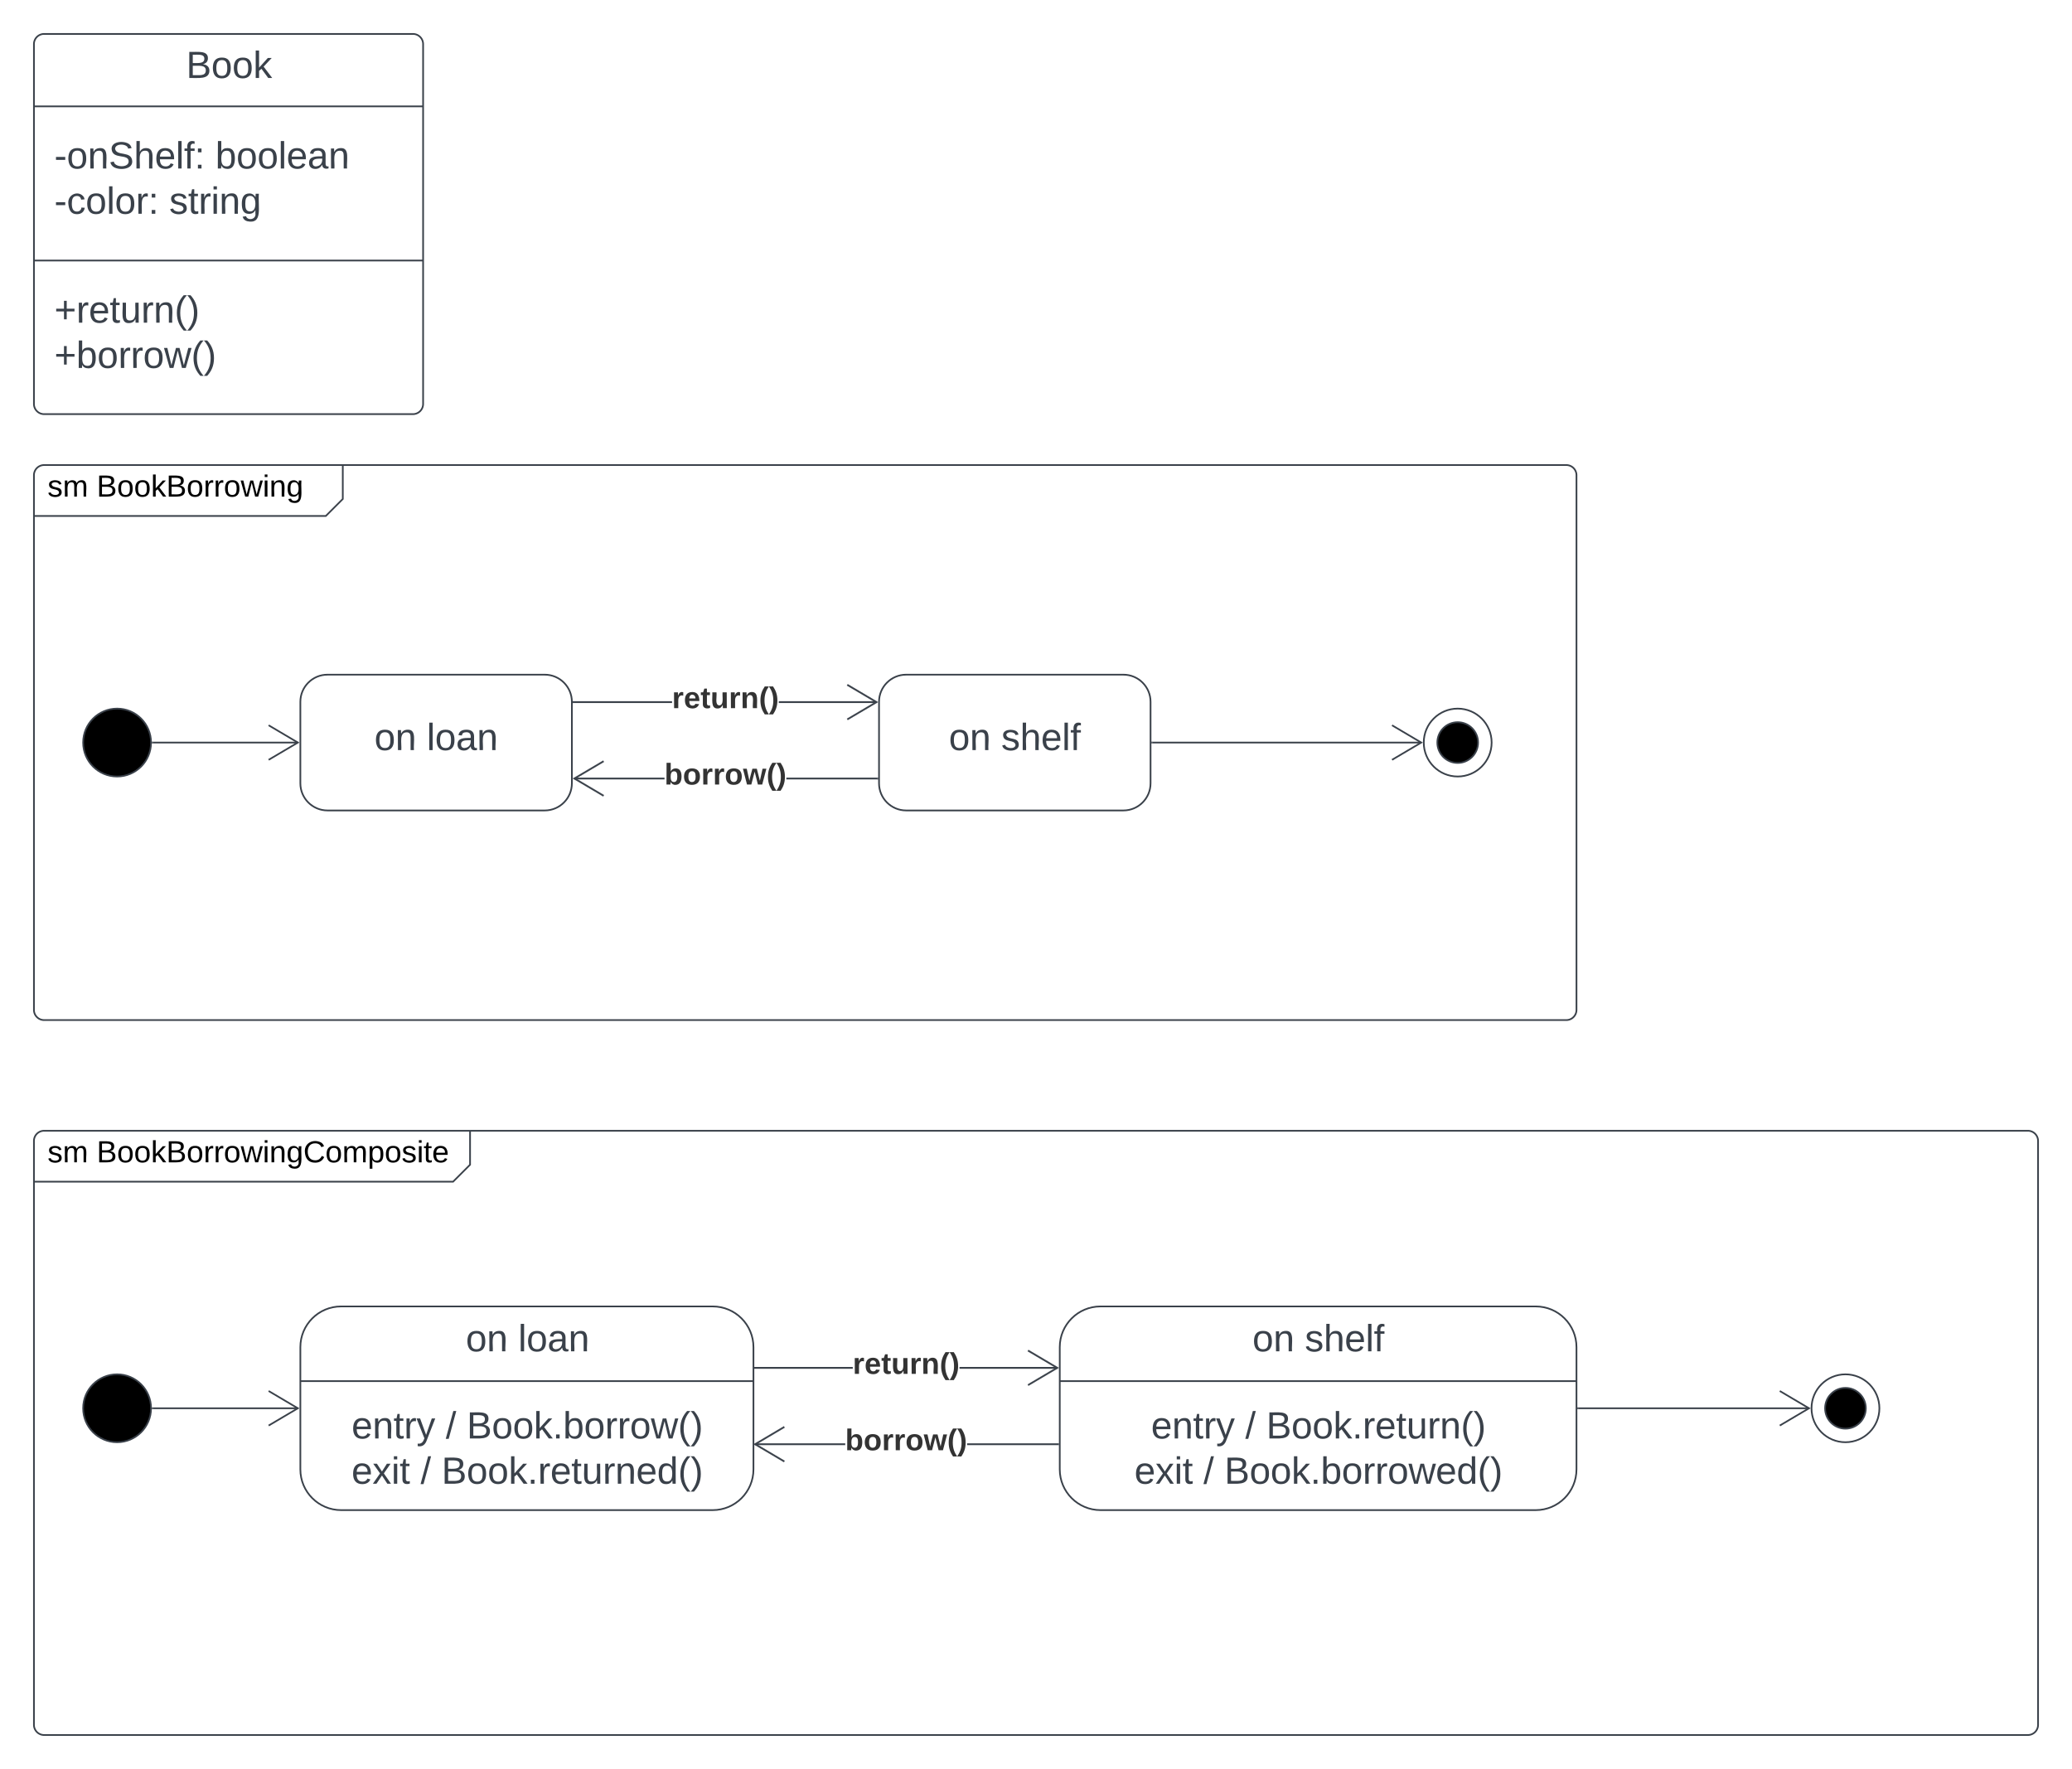 <svg xmlns="http://www.w3.org/2000/svg" xmlns:xlink="http://www.w3.org/1999/xlink" xmlns:lucid="lucid" width="1221" height="1042.22"><g transform="translate(-68 -37.333)" lucid:page-tab-id="lUGt0DHRq_Zl"><path d="M0 0h1870.87v1322.83H0z" fill="#fff"/><path d="M88 317.33a6 6 0 0 1 6-6h170a6 6 0 0 1 6 6v8a14.5 14.5 0 0 1-4.24 10.25l-1.52 1.5a14.5 14.5 0 0 1-10.24 4.25H94a6 6 0 0 1-6-6z" fill="#fff"/><path d="M270 311.33v20l-10 10H88" stroke="#3a414a" fill="none"/><path d="M88 317.33a6 6 0 0 1 6-6h897a6 6 0 0 1 6 6v315a6 6 0 0 1-6 6H94a6 6 0 0 1-6-6z" stroke="#3a414a" fill="none"/><use xlink:href="#a" transform="matrix(1,0,0,1,96,311.333) translate(0 18.6)"/><use xlink:href="#b" transform="matrix(1,0,0,1,96,311.333) translate(28.95 18.6)"/><path d="M88 709.55a6 6 0 0 1 6-6h245a6 6 0 0 1 6 6v8a14.5 14.5 0 0 1-4.24 10.24l-1.52 1.5a14.5 14.5 0 0 1-10.24 4.25H94a6 6 0 0 1-6-6z" fill="#fff"/><path d="M345 703.55v20l-10 10H88" stroke="#3a414a" fill="none"/><path d="M88 709.55a6 6 0 0 1 6-6h1169a6 6 0 0 1 6 6v344a6 6 0 0 1-6 6H94a6 6 0 0 1-6-6z" stroke="#3a414a" fill="none"/><use xlink:href="#a" transform="matrix(1,0,0,1,96,703.55) translate(0 18.6)"/><use xlink:href="#c" transform="matrix(1,0,0,1,96,703.55) translate(28.95 18.6)"/><path d="M88 63.33a6 6 0 0 1 6-6h217.33a6 6 0 0 1 6 6v212a6 6 0 0 1-6 6H94a6 6 0 0 1-6-6z" stroke="#3a414a" fill="#fff"/><path d="M88 100h229.33M88 190.83h229.33" stroke="#3a414a" fill="none"/><use xlink:href="#d" transform="matrix(1,0,0,1,96,65.333) translate(81.691 17.944)"/><use xlink:href="#e" transform="matrix(1,0,0,1,100,108) translate(0 28.611)"/><use xlink:href="#f" transform="matrix(1,0,0,1,100,108) translate(94.938 28.611)"/><use xlink:href="#g" transform="matrix(1,0,0,1,100,108) translate(0 55.278)"/><use xlink:href="#h" transform="matrix(1,0,0,1,100,108) translate(67.716 55.278)"/><use xlink:href="#i" transform="matrix(1,0,0,1,100,198.833) translate(0 28.611)"/><use xlink:href="#j" transform="matrix(1,0,0,1,100,198.833) translate(0 55.278)"/><path d="M157 474.83c0 11.05-8.95 20-20 20s-20-8.95-20-20c0-11.04 8.95-20 20-20s20 8.96 20 20z" stroke="#3a414a"/><path d="M158 474.83h85.6" stroke="#3a414a" fill="none"/><path d="M158 475.33h-.56l.06-.47-.02-.53h.53z" stroke="#3a414a" stroke-width=".05" fill="#3a414a"/><path d="M226.3 485l17.22-10.17-17.22-10.18" stroke="#3a414a" fill="none"/><path d="M261 434.83c-8.84 0-16 7.17-16 16v48c0 8.84 7.16 16 16 16h128c8.84 0 16-7.16 16-16v-48c0-8.83-7.16-16-16-16z" stroke="#3a414a" fill="#fff"/><use xlink:href="#k" transform="matrix(1,0,0,1,253,442.833) translate(35.611 36.444)"/><use xlink:href="#l" transform="matrix(1,0,0,1,253,442.833) translate(66.475 36.444)"/><path d="M464.02 451.5H406v-1h58.02zm120.57 0h-57.62v-1h57.6z" stroke="#3a414a" stroke-width=".05" fill="#3a414a"/><path d="M406 451.5h-.5v-.7l-.04-.3h.55z" fill="#3a414a"/><path d="M406.04 451.52h-.56v-.72l-.05-.32h.6zm-.55-1l.02.28v.68h.47v-.96zM585.5 451l-17.94 10.6-.5-.85 16.48-9.75-16.5-9.75.52-.86z" stroke="#3a414a" stroke-width=".05" fill="#3a414a"/><use xlink:href="#m" transform="matrix(1,0,0,1,464.019,440.333) translate(0 14.222)"/><path d="M602 434.83c-8.84 0-16 7.17-16 16v48c0 8.84 7.16 16 16 16h128c8.84 0 16-7.16 16-16v-48c0-8.83-7.16-16-16-16z" stroke="#3a414a" fill="#fff"/><use xlink:href="#k" transform="matrix(1,0,0,1,594,442.833) translate(33.142 36.444)"/><use xlink:href="#n" transform="matrix(1,0,0,1,594,442.833) translate(64.006 36.444)"/><path d="M459.57 496.5H406.4v-1h53.17zm125.43 0h-53.57v-1H585z" stroke="#3a414a" stroke-width=".05" fill="#3a414a"/><path d="M585.5 496.5h-.5v-1h.5z" fill="#3a414a"/><path d="M585.52 496.52h-.56v-1.04h.56zm-.5-1v.96h.46v-.96zM423.95 486.25L407.47 496l16.48 9.75-.5.86L405.5 496l17.94-10.6z" stroke="#3a414a" stroke-width=".05" fill="#3a414a"/><use xlink:href="#o" transform="matrix(1,0,0,1,459.574,485.333) translate(0 14.222)"/><path d="M947 474.83c0 11.05-8.95 20-20 20s-20-8.95-20-20c0-11.04 8.95-20 20-20s20 8.96 20 20z" stroke="#3a414a" fill="#fff"/><path d="M939 474.83c0 6.63-5.37 12-12 12s-12-5.37-12-12c0-6.62 5.37-12 12-12s12 5.38 12 12z" stroke="#3a414a"/><path d="M747 474.83h158.6" stroke="#3a414a" fill="none"/><path d="M747 475.33h-.5v-1h.5z" stroke="#3a414a" stroke-width=".05" fill="#3a414a"/><path d="M888.3 485l17.22-10.17-17.22-10.18" stroke="#3a414a" fill="none"/><path d="M157 867.05c0 11.05-8.95 20-20 20s-20-8.95-20-20 8.95-20 20-20 20 8.95 20 20z" stroke="#3a414a"/><path d="M158 867.05h85.6" stroke="#3a414a" fill="none"/><path d="M158 867.55h-.56l.06-.48-.02-.52h.53z" stroke="#3a414a" stroke-width=".05" fill="#3a414a"/><path d="M226.3 877.23l17.22-10.18-17.22-10.18" stroke="#3a414a" fill="none"/><path d="M570.52 843.72H512.5v-1h58.02zm120.57 0h-57.62v-1h57.6zM512.5 843.72h-.5v-1h.5z" stroke="#3a414a" stroke-width=".05" fill="#3a414a"/><path d="M692 843.22l-17.94 10.6-.5-.85 16.48-9.75-16.5-9.75.52-.86z" stroke="#3a414a" stroke-width=".05" fill="#3a414a"/><use xlink:href="#m" transform="matrix(1,0,0,1,570.519,832.55) translate(0 14.222)"/><path d="M566.07 888.72H512.9v-1h53.17zm125.43 0h-53.57v-1h53.57zM692 888.72h-.5v-1h.5z" stroke="#3a414a" stroke-width=".05" fill="#3a414a"/><path d="M530.45 878.47l-16.48 9.75 16.48 9.75-.5.86-17.95-10.6 17.94-10.62z" stroke="#3a414a" stroke-width=".05" fill="#3a414a"/><use xlink:href="#o" transform="matrix(1,0,0,1,566.074,877.55) translate(0 14.222)"/><path d="M1175.5 867.05c0 11.05-8.95 20-20 20s-20-8.95-20-20 8.95-20 20-20 20 8.95 20 20z" stroke="#3a414a" fill="#fff"/><path d="M1167.5 867.05c0 6.63-5.37 12-12 12s-12-5.37-12-12 5.37-12 12-12 12 5.37 12 12z" stroke="#3a414a"/><path d="M998 867.05h136.1" stroke="#3a414a" fill="none"/><path d="M998 867.55h-.5v-1h.5z" stroke="#3a414a" stroke-width=".05" fill="#3a414a"/><path d="M1116.8 877.23l17.22-10.18-17.22-10.18" stroke="#3a414a" fill="none"/><path d="M269 807.05c-13.25 0-24 10.75-24 24v72c0 13.25 10.75 24 24 24h219c13.25 0 24-10.75 24-24v-72c0-13.25-10.75-24-24-24z" stroke="#3a414a" fill="#fff"/><path d="M245 851.05h267" stroke="#3a414a" fill="none"/><g><use xlink:href="#k" transform="matrix(1,0,0,1,298.4,807.05) translate(44.111 26.444)"/><use xlink:href="#l" transform="matrix(1,0,0,1,298.4,807.05) translate(74.975 26.444)"/></g><g><use xlink:href="#p" transform="matrix(1,0,0,1,271.7,867.05) translate(3.481 17.778)"/><use xlink:href="#q" transform="matrix(1,0,0,1,271.7,867.05) translate(58.975 17.778)"/><use xlink:href="#r" transform="matrix(1,0,0,1,271.7,867.05) translate(71.321 17.778)"/><use xlink:href="#s" transform="matrix(1,0,0,1,271.7,867.05) translate(3.451 44.444)"/><use xlink:href="#q" transform="matrix(1,0,0,1,271.7,867.05) translate(44.13 44.444)"/><use xlink:href="#t" transform="matrix(1,0,0,1,271.7,867.05) translate(56.475 44.444)"/></g><path d="M716.5 807.05c-13.25 0-24 10.75-24 24v72c0 13.25 10.75 24 24 24H973c13.25 0 24-10.75 24-24v-72c0-13.25-10.75-24-24-24z" stroke="#3a414a" fill="#fff"/><path d="M692.5 851.05H997" stroke="#3a414a" fill="none"/><g><use xlink:href="#k" transform="matrix(1,0,0,1,753.4,807.05) translate(52.642 26.444)"/><use xlink:href="#n" transform="matrix(1,0,0,1,753.4,807.05) translate(83.506 26.444)"/></g><g><use xlink:href="#p" transform="matrix(1,0,0,1,722.95,867.05) translate(23.389 17.778)"/><use xlink:href="#q" transform="matrix(1,0,0,1,722.95,867.05) translate(78.883 17.778)"/><use xlink:href="#u" transform="matrix(1,0,0,1,722.95,867.05) translate(91.228 17.778)"/><use xlink:href="#s" transform="matrix(1,0,0,1,722.95,867.05) translate(13.543 44.444)"/><use xlink:href="#q" transform="matrix(1,0,0,1,722.95,867.05) translate(54.222 44.444)"/><use xlink:href="#v" transform="matrix(1,0,0,1,722.95,867.05) translate(66.568 44.444)"/></g><defs><path d="M135-143c-3-34-86-38-87 0 15 53 115 12 119 90S17 21 10-45l28-5c4 36 97 45 98 0-10-56-113-15-118-90-4-57 82-63 122-42 12 7 21 19 24 35" id="w"/><path d="M210-169c-67 3-38 105-44 169h-31v-121c0-29-5-50-35-48C34-165 62-65 56 0H25l-1-190h30c1 10-1 24 2 32 10-44 99-50 107 0 11-21 27-35 58-36 85-2 47 119 55 194h-31v-121c0-29-5-49-35-48" id="x"/><g id="a"><use transform="matrix(0.05,0,0,0.05,0,0)" xlink:href="#w"/><use transform="matrix(0.05,0,0,0.05,9,0)" xlink:href="#x"/></g><path d="M160-131c35 5 61 23 61 61C221 17 115-2 30 0v-248c76 3 177-17 177 60 0 33-19 50-47 57zm-97-11c50-1 110 9 110-42 0-47-63-36-110-37v79zm0 115c55-2 124 14 124-45 0-56-70-42-124-44v89" id="y"/><path d="M100-194c62-1 85 37 85 99 1 63-27 99-86 99S16-35 15-95c0-66 28-99 85-99zM99-20c44 1 53-31 53-75 0-43-8-75-51-75s-53 32-53 75 10 74 51 75" id="z"/><path d="M143 0L79-87 56-68V0H24v-261h32v163l83-92h37l-77 82L181 0h-38" id="A"/><path d="M114-163C36-179 61-72 57 0H25l-1-190h30c1 12-1 29 2 39 6-27 23-49 58-41v29" id="B"/><path d="M206 0h-36l-40-164L89 0H53L-1-190h32L70-26l43-164h34l41 164 42-164h31" id="C"/><path d="M24-231v-30h32v30H24zM24 0v-190h32V0H24" id="D"/><path d="M117-194c89-4 53 116 60 194h-32v-121c0-31-8-49-39-48C34-167 62-67 57 0H25l-1-190h30c1 10-1 24 2 32 11-22 29-35 61-36" id="E"/><path d="M177-190C167-65 218 103 67 71c-23-6-38-20-44-43l32-5c15 47 100 32 89-28v-30C133-14 115 1 83 1 29 1 15-40 15-95c0-56 16-97 71-98 29-1 48 16 59 35 1-10 0-23 2-32h30zM94-22c36 0 50-32 50-73 0-42-14-75-50-75-39 0-46 34-46 75s6 73 46 73" id="F"/><g id="b"><use transform="matrix(0.05,0,0,0.05,0,0)" xlink:href="#y"/><use transform="matrix(0.05,0,0,0.05,12,0)" xlink:href="#z"/><use transform="matrix(0.05,0,0,0.05,22,0)" xlink:href="#z"/><use transform="matrix(0.05,0,0,0.05,32,0)" xlink:href="#A"/><use transform="matrix(0.05,0,0,0.05,41,0)" xlink:href="#y"/><use transform="matrix(0.05,0,0,0.05,53,0)" xlink:href="#z"/><use transform="matrix(0.05,0,0,0.05,63,0)" xlink:href="#B"/><use transform="matrix(0.05,0,0,0.05,68.95,0)" xlink:href="#B"/><use transform="matrix(0.05,0,0,0.05,74.9,0)" xlink:href="#z"/><use transform="matrix(0.05,0,0,0.05,84.9,0)" xlink:href="#C"/><use transform="matrix(0.05,0,0,0.05,97.85,0)" xlink:href="#D"/><use transform="matrix(0.05,0,0,0.05,101.8,0)" xlink:href="#E"/><use transform="matrix(0.05,0,0,0.05,111.8,0)" xlink:href="#F"/></g><path d="M212-179c-10-28-35-45-73-45-59 0-87 40-87 99 0 60 29 101 89 101 43 0 62-24 78-52l27 14C228-24 195 4 139 4 59 4 22-46 18-125c-6-104 99-153 187-111 19 9 31 26 39 46" id="G"/><path d="M115-194c55 1 70 41 70 98S169 2 115 4C84 4 66-9 55-30l1 105H24l-1-265h31l2 30c10-21 28-34 59-34zm-8 174c40 0 45-34 45-75s-6-73-45-74c-42 0-51 32-51 76 0 43 10 73 51 73" id="H"/><path d="M59-47c-2 24 18 29 38 22v24C64 9 27 4 27-40v-127H5v-23h24l9-43h21v43h35v23H59v120" id="I"/><path d="M100-194c63 0 86 42 84 106H49c0 40 14 67 53 68 26 1 43-12 49-29l28 8c-11 28-37 45-77 45C44 4 14-33 15-96c1-61 26-98 85-98zm52 81c6-60-76-77-97-28-3 7-6 17-6 28h103" id="J"/><g id="c"><use transform="matrix(0.05,0,0,0.05,0,0)" xlink:href="#y"/><use transform="matrix(0.05,0,0,0.05,12,0)" xlink:href="#z"/><use transform="matrix(0.05,0,0,0.05,22,0)" xlink:href="#z"/><use transform="matrix(0.05,0,0,0.05,32,0)" xlink:href="#A"/><use transform="matrix(0.05,0,0,0.05,41,0)" xlink:href="#y"/><use transform="matrix(0.05,0,0,0.05,53,0)" xlink:href="#z"/><use transform="matrix(0.05,0,0,0.05,63,0)" xlink:href="#B"/><use transform="matrix(0.05,0,0,0.05,68.95,0)" xlink:href="#B"/><use transform="matrix(0.05,0,0,0.05,74.9,0)" xlink:href="#z"/><use transform="matrix(0.05,0,0,0.05,84.9,0)" xlink:href="#C"/><use transform="matrix(0.05,0,0,0.05,97.85,0)" xlink:href="#D"/><use transform="matrix(0.05,0,0,0.05,101.8,0)" xlink:href="#E"/><use transform="matrix(0.05,0,0,0.05,111.8,0)" xlink:href="#F"/><use transform="matrix(0.05,0,0,0.05,121.8,0)" xlink:href="#G"/><use transform="matrix(0.05,0,0,0.05,134.75,0)" xlink:href="#z"/><use transform="matrix(0.05,0,0,0.05,144.75,0)" xlink:href="#x"/><use transform="matrix(0.05,0,0,0.05,159.7,0)" xlink:href="#H"/><use transform="matrix(0.05,0,0,0.05,169.7,0)" xlink:href="#z"/><use transform="matrix(0.05,0,0,0.05,179.7,0)" xlink:href="#w"/><use transform="matrix(0.05,0,0,0.05,188.7,0)" xlink:href="#D"/><use transform="matrix(0.05,0,0,0.05,192.65,0)" xlink:href="#I"/><use transform="matrix(0.05,0,0,0.05,197.65,0)" xlink:href="#J"/></g><path fill="#3a414a" d="M160-131c35 5 61 23 61 61C221 17 115-2 30 0v-248c76 3 177-17 177 60 0 33-19 50-47 57zm-97-11c50-1 110 9 110-42 0-47-63-36-110-37v79zm0 115c55-2 124 14 124-45 0-56-70-42-124-44v89" id="K"/><path fill="#3a414a" d="M100-194c62-1 85 37 85 99 1 63-27 99-86 99S16-35 15-95c0-66 28-99 85-99zM99-20c44 1 53-31 53-75 0-43-8-75-51-75s-53 32-53 75 10 74 51 75" id="L"/><path fill="#3a414a" d="M143 0L79-87 56-68V0H24v-261h32v163l83-92h37l-77 82L181 0h-38" id="M"/><g id="d"><use transform="matrix(0.062,0,0,0.062,0,0)" xlink:href="#K"/><use transform="matrix(0.062,0,0,0.062,14.815,0)" xlink:href="#L"/><use transform="matrix(0.062,0,0,0.062,27.16,0)" xlink:href="#L"/><use transform="matrix(0.062,0,0,0.062,39.506,0)" xlink:href="#M"/></g><path fill="#3a414a" d="M16-82v-28h88v28H16" id="N"/><path fill="#3a414a" d="M117-194c89-4 53 116 60 194h-32v-121c0-31-8-49-39-48C34-167 62-67 57 0H25l-1-190h30c1 10-1 24 2 32 11-22 29-35 61-36" id="O"/><path fill="#3a414a" d="M185-189c-5-48-123-54-124 2 14 75 158 14 163 119 3 78-121 87-175 55-17-10-28-26-33-46l33-7c5 56 141 63 141-1 0-78-155-14-162-118-5-82 145-84 179-34 5 7 8 16 11 25" id="P"/><path fill="#3a414a" d="M106-169C34-169 62-67 57 0H25v-261h32l-1 103c12-21 28-36 61-36 89 0 53 116 60 194h-32v-121c2-32-8-49-39-48" id="Q"/><path fill="#3a414a" d="M100-194c63 0 86 42 84 106H49c0 40 14 67 53 68 26 1 43-12 49-29l28 8c-11 28-37 45-77 45C44 4 14-33 15-96c1-61 26-98 85-98zm52 81c6-60-76-77-97-28-3 7-6 17-6 28h103" id="R"/><path fill="#3a414a" d="M24 0v-261h32V0H24" id="S"/><path fill="#3a414a" d="M101-234c-31-9-42 10-38 44h38v23H63V0H32v-167H5v-23h27c-7-52 17-82 69-68v24" id="T"/><path fill="#3a414a" d="M33-154v-36h34v36H33zM33 0v-36h34V0H33" id="U"/><g id="e"><use transform="matrix(0.062,0,0,0.062,0,0)" xlink:href="#N"/><use transform="matrix(0.062,0,0,0.062,7.346,0)" xlink:href="#L"/><use transform="matrix(0.062,0,0,0.062,19.691,0)" xlink:href="#O"/><use transform="matrix(0.062,0,0,0.062,32.037,0)" xlink:href="#P"/><use transform="matrix(0.062,0,0,0.062,46.852,0)" xlink:href="#Q"/><use transform="matrix(0.062,0,0,0.062,59.198,0)" xlink:href="#R"/><use transform="matrix(0.062,0,0,0.062,71.543,0)" xlink:href="#S"/><use transform="matrix(0.062,0,0,0.062,76.42,0)" xlink:href="#T"/><use transform="matrix(0.062,0,0,0.062,82.593,0)" xlink:href="#U"/></g><path fill="#3a414a" d="M115-194c53 0 69 39 70 98 0 66-23 100-70 100C84 3 66-7 56-30L54 0H23l1-261h32v101c10-23 28-34 59-34zm-8 174c40 0 45-34 45-75 0-40-5-75-45-74-42 0-51 32-51 76 0 43 10 73 51 73" id="V"/><path fill="#3a414a" d="M141-36C126-15 110 5 73 4 37 3 15-17 15-53c-1-64 63-63 125-63 3-35-9-54-41-54-24 1-41 7-42 31l-33-3c5-37 33-52 76-52 45 0 72 20 72 64v82c-1 20 7 32 28 27v20c-31 9-61-2-59-35zM48-53c0 20 12 33 32 33 41-3 63-29 60-74-43 2-92-5-92 41" id="W"/><g id="f"><use transform="matrix(0.062,0,0,0.062,0,0)" xlink:href="#V"/><use transform="matrix(0.062,0,0,0.062,12.346,0)" xlink:href="#L"/><use transform="matrix(0.062,0,0,0.062,24.691,0)" xlink:href="#L"/><use transform="matrix(0.062,0,0,0.062,37.037,0)" xlink:href="#S"/><use transform="matrix(0.062,0,0,0.062,41.914,0)" xlink:href="#R"/><use transform="matrix(0.062,0,0,0.062,54.259,0)" xlink:href="#W"/><use transform="matrix(0.062,0,0,0.062,66.605,0)" xlink:href="#O"/></g><path fill="#3a414a" d="M96-169c-40 0-48 33-48 73s9 75 48 75c24 0 41-14 43-38l32 2c-6 37-31 61-74 61-59 0-76-41-82-99-10-93 101-131 147-64 4 7 5 14 7 22l-32 3c-4-21-16-35-41-35" id="X"/><path fill="#3a414a" d="M114-163C36-179 61-72 57 0H25l-1-190h30c1 12-1 29 2 39 6-27 23-49 58-41v29" id="Y"/><g id="g"><use transform="matrix(0.062,0,0,0.062,0,0)" xlink:href="#N"/><use transform="matrix(0.062,0,0,0.062,7.346,0)" xlink:href="#X"/><use transform="matrix(0.062,0,0,0.062,18.457,0)" xlink:href="#L"/><use transform="matrix(0.062,0,0,0.062,30.802,0)" xlink:href="#S"/><use transform="matrix(0.062,0,0,0.062,35.679,0)" xlink:href="#L"/><use transform="matrix(0.062,0,0,0.062,48.025,0)" xlink:href="#Y"/><use transform="matrix(0.062,0,0,0.062,55.37,0)" xlink:href="#U"/></g><path fill="#3a414a" d="M135-143c-3-34-86-38-87 0 15 53 115 12 119 90S17 21 10-45l28-5c4 36 97 45 98 0-10-56-113-15-118-90-4-57 82-63 122-42 12 7 21 19 24 35" id="Z"/><path fill="#3a414a" d="M59-47c-2 24 18 29 38 22v24C64 9 27 4 27-40v-127H5v-23h24l9-43h21v43h35v23H59v120" id="aa"/><path fill="#3a414a" d="M24-231v-30h32v30H24zM24 0v-190h32V0H24" id="ab"/><path fill="#3a414a" d="M177-190C167-65 218 103 67 71c-23-6-38-20-44-43l32-5c15 47 100 32 89-28v-30C133-14 115 1 83 1 29 1 15-40 15-95c0-56 16-97 71-98 29-1 48 16 59 35 1-10 0-23 2-32h30zM94-22c36 0 50-32 50-73 0-42-14-75-50-75-39 0-46 34-46 75s6 73 46 73" id="ac"/><g id="h"><use transform="matrix(0.062,0,0,0.062,0,0)" xlink:href="#Z"/><use transform="matrix(0.062,0,0,0.062,11.111,0)" xlink:href="#aa"/><use transform="matrix(0.062,0,0,0.062,17.284,0)" xlink:href="#Y"/><use transform="matrix(0.062,0,0,0.062,24.63,0)" xlink:href="#ab"/><use transform="matrix(0.062,0,0,0.062,29.506,0)" xlink:href="#O"/><use transform="matrix(0.062,0,0,0.062,41.852,0)" xlink:href="#ac"/></g><path fill="#3a414a" d="M118-107v75H92v-75H18v-26h74v-75h26v75h74v26h-74" id="ad"/><path fill="#3a414a" d="M84 4C-5 8 30-112 23-190h32v120c0 31 7 50 39 49 72-2 45-101 50-169h31l1 190h-30c-1-10 1-25-2-33-11 22-28 36-60 37" id="ae"/><path fill="#3a414a" d="M87 75C49 33 22-17 22-94c0-76 28-126 65-167h31c-38 41-64 92-64 168S80 34 118 75H87" id="af"/><path fill="#3a414a" d="M33-261c38 41 65 92 65 168S71 34 33 75H2C39 34 66-17 66-93S39-220 2-261h31" id="ag"/><g id="i"><use transform="matrix(0.062,0,0,0.062,0,0)" xlink:href="#ad"/><use transform="matrix(0.062,0,0,0.062,12.963,0)" xlink:href="#Y"/><use transform="matrix(0.062,0,0,0.062,20.309,0)" xlink:href="#R"/><use transform="matrix(0.062,0,0,0.062,32.654,0)" xlink:href="#aa"/><use transform="matrix(0.062,0,0,0.062,38.827,0)" xlink:href="#ae"/><use transform="matrix(0.062,0,0,0.062,51.173,0)" xlink:href="#Y"/><use transform="matrix(0.062,0,0,0.062,58.519,0)" xlink:href="#O"/><use transform="matrix(0.062,0,0,0.062,70.864,0)" xlink:href="#af"/><use transform="matrix(0.062,0,0,0.062,78.21,0)" xlink:href="#ag"/></g><path fill="#3a414a" d="M206 0h-36l-40-164L89 0H53L-1-190h32L70-26l43-164h34l41 164 42-164h31" id="ah"/><g id="j"><use transform="matrix(0.062,0,0,0.062,0,0)" xlink:href="#ad"/><use transform="matrix(0.062,0,0,0.062,12.963,0)" xlink:href="#V"/><use transform="matrix(0.062,0,0,0.062,25.309,0)" xlink:href="#L"/><use transform="matrix(0.062,0,0,0.062,37.654,0)" xlink:href="#Y"/><use transform="matrix(0.062,0,0,0.062,45,0)" xlink:href="#Y"/><use transform="matrix(0.062,0,0,0.062,52.346,0)" xlink:href="#L"/><use transform="matrix(0.062,0,0,0.062,64.691,0)" xlink:href="#ah"/><use transform="matrix(0.062,0,0,0.062,80.679,0)" xlink:href="#af"/><use transform="matrix(0.062,0,0,0.062,88.025,0)" xlink:href="#ag"/></g><g id="k"><use transform="matrix(0.062,0,0,0.062,0,0)" xlink:href="#L"/><use transform="matrix(0.062,0,0,0.062,12.346,0)" xlink:href="#O"/></g><g id="l"><use transform="matrix(0.062,0,0,0.062,0,0)" xlink:href="#S"/><use transform="matrix(0.062,0,0,0.062,4.877,0)" xlink:href="#L"/><use transform="matrix(0.062,0,0,0.062,17.222,0)" xlink:href="#W"/><use transform="matrix(0.062,0,0,0.062,29.568,0)" xlink:href="#O"/></g><path fill="#333" d="M135-150c-39-12-60 13-60 57V0H25l-1-190h47c2 13-1 29 3 40 6-28 27-53 61-41v41" id="ai"/><path fill="#333" d="M185-48c-13 30-37 53-82 52C43 2 14-33 14-96s30-98 90-98c62 0 83 45 84 108H66c0 31 8 55 39 56 18 0 30-7 34-22zm-45-69c5-46-57-63-70-21-2 6-4 13-4 21h74" id="aj"/><path fill="#333" d="M115-3C79 11 28 4 28-45v-112H4v-33h27l15-45h31v45h36v33H77v99c-1 23 16 31 38 25v30" id="ak"/><path fill="#333" d="M85 4C-2 5 27-109 22-190h50c7 57-23 150 33 157 60-5 35-97 40-157h50l1 190h-47c-2-12 1-28-3-38-12 25-28 42-61 42" id="al"/><path fill="#333" d="M135-194c87-1 58 113 63 194h-50c-7-57 23-157-34-157-59 0-34 97-39 157H25l-1-190h47c2 12-1 28 3 38 12-26 28-41 61-42" id="am"/><path fill="#333" d="M67-93c0 74 22 123 53 168H70C40 30 18-18 18-93s22-123 52-168h50c-32 44-53 94-53 168" id="an"/><path fill="#333" d="M102-93c0 74-22 123-52 168H0C30 29 54-18 53-93c0-74-22-123-53-168h50c30 45 52 94 52 168" id="ao"/><g id="m"><use transform="matrix(0.049,0,0,0.049,0,0)" xlink:href="#ai"/><use transform="matrix(0.049,0,0,0.049,6.914,0)" xlink:href="#aj"/><use transform="matrix(0.049,0,0,0.049,16.79,0)" xlink:href="#ak"/><use transform="matrix(0.049,0,0,0.049,22.667,0)" xlink:href="#al"/><use transform="matrix(0.049,0,0,0.049,33.481,0)" xlink:href="#ai"/><use transform="matrix(0.049,0,0,0.049,40.395,0)" xlink:href="#am"/><use transform="matrix(0.049,0,0,0.049,51.21,0)" xlink:href="#an"/><use transform="matrix(0.049,0,0,0.049,57.086,0)" xlink:href="#ao"/></g><g id="n"><use transform="matrix(0.062,0,0,0.062,0,0)" xlink:href="#Z"/><use transform="matrix(0.062,0,0,0.062,11.111,0)" xlink:href="#Q"/><use transform="matrix(0.062,0,0,0.062,23.457,0)" xlink:href="#R"/><use transform="matrix(0.062,0,0,0.062,35.802,0)" xlink:href="#S"/><use transform="matrix(0.062,0,0,0.062,40.679,0)" xlink:href="#T"/></g><path fill="#333" d="M135-194c52 0 70 43 70 98 0 56-19 99-73 100-30 1-46-15-58-35L72 0H24l1-261h50v104c11-23 29-37 60-37zM114-30c31 0 40-27 40-66 0-37-7-63-39-63s-41 28-41 65c0 36 8 64 40 64" id="ap"/><path fill="#333" d="M110-194c64 0 96 36 96 99 0 64-35 99-97 99-61 0-95-36-95-99 0-62 34-99 96-99zm-1 164c35 0 45-28 45-65 0-40-10-65-43-65-34 0-45 26-45 65 0 36 10 65 43 65" id="aq"/><path fill="#333" d="M231 0h-52l-39-155L100 0H48L-1-190h46L77-45c9-52 24-97 36-145h53l37 145 32-145h46" id="ar"/><g id="o"><use transform="matrix(0.049,0,0,0.049,0,0)" xlink:href="#ap"/><use transform="matrix(0.049,0,0,0.049,10.815,0)" xlink:href="#aq"/><use transform="matrix(0.049,0,0,0.049,21.63,0)" xlink:href="#ai"/><use transform="matrix(0.049,0,0,0.049,28.543,0)" xlink:href="#ai"/><use transform="matrix(0.049,0,0,0.049,35.457,0)" xlink:href="#aq"/><use transform="matrix(0.049,0,0,0.049,46.272,0)" xlink:href="#ar"/><use transform="matrix(0.049,0,0,0.049,60.099,0)" xlink:href="#an"/><use transform="matrix(0.049,0,0,0.049,65.975,0)" xlink:href="#ao"/></g><path fill="#3a414a" d="M179-190L93 31C79 59 56 82 12 73V49c39 6 53-20 64-50L1-190h34L92-34l54-156h33" id="as"/><g id="p"><use transform="matrix(0.062,0,0,0.062,0,0)" xlink:href="#R"/><use transform="matrix(0.062,0,0,0.062,12.346,0)" xlink:href="#O"/><use transform="matrix(0.062,0,0,0.062,24.691,0)" xlink:href="#aa"/><use transform="matrix(0.062,0,0,0.062,30.864,0)" xlink:href="#Y"/><use transform="matrix(0.062,0,0,0.062,38.21,0)" xlink:href="#as"/></g><path fill="#3a414a" d="M0 4l72-265h28L28 4H0" id="at"/><use transform="matrix(0.062,0,0,0.062,0,0)" xlink:href="#at" id="q"/><path fill="#3a414a" d="M33 0v-38h34V0H33" id="au"/><g id="r"><use transform="matrix(0.062,0,0,0.062,0,0)" xlink:href="#K"/><use transform="matrix(0.062,0,0,0.062,14.815,0)" xlink:href="#L"/><use transform="matrix(0.062,0,0,0.062,27.16,0)" xlink:href="#L"/><use transform="matrix(0.062,0,0,0.062,39.506,0)" xlink:href="#M"/><use transform="matrix(0.062,0,0,0.062,50.617,0)" xlink:href="#au"/><use transform="matrix(0.062,0,0,0.062,56.79,0)" xlink:href="#V"/><use transform="matrix(0.062,0,0,0.062,69.136,0)" xlink:href="#L"/><use transform="matrix(0.062,0,0,0.062,81.481,0)" xlink:href="#Y"/><use transform="matrix(0.062,0,0,0.062,88.827,0)" xlink:href="#Y"/><use transform="matrix(0.062,0,0,0.062,96.173,0)" xlink:href="#L"/><use transform="matrix(0.062,0,0,0.062,108.519,0)" xlink:href="#ah"/><use transform="matrix(0.062,0,0,0.062,124.506,0)" xlink:href="#af"/><use transform="matrix(0.062,0,0,0.062,131.852,0)" xlink:href="#ag"/></g><path fill="#3a414a" d="M141 0L90-78 38 0H4l68-98-65-92h35l48 74 47-74h35l-64 92 68 98h-35" id="av"/><g id="s"><use transform="matrix(0.062,0,0,0.062,0,0)" xlink:href="#R"/><use transform="matrix(0.062,0,0,0.062,12.346,0)" xlink:href="#av"/><use transform="matrix(0.062,0,0,0.062,23.457,0)" xlink:href="#ab"/><use transform="matrix(0.062,0,0,0.062,28.333,0)" xlink:href="#aa"/></g><path fill="#3a414a" d="M85-194c31 0 48 13 60 33l-1-100h32l1 261h-30c-2-10 0-23-3-31C134-8 116 4 85 4 32 4 16-35 15-94c0-66 23-100 70-100zm9 24c-40 0-46 34-46 75 0 40 6 74 45 74 42 0 51-32 51-76 0-42-9-74-50-73" id="aw"/><g id="t"><use transform="matrix(0.062,0,0,0.062,0,0)" xlink:href="#K"/><use transform="matrix(0.062,0,0,0.062,14.815,0)" xlink:href="#L"/><use transform="matrix(0.062,0,0,0.062,27.16,0)" xlink:href="#L"/><use transform="matrix(0.062,0,0,0.062,39.506,0)" xlink:href="#M"/><use transform="matrix(0.062,0,0,0.062,50.617,0)" xlink:href="#au"/><use transform="matrix(0.062,0,0,0.062,56.79,0)" xlink:href="#Y"/><use transform="matrix(0.062,0,0,0.062,64.136,0)" xlink:href="#R"/><use transform="matrix(0.062,0,0,0.062,76.481,0)" xlink:href="#aa"/><use transform="matrix(0.062,0,0,0.062,82.654,0)" xlink:href="#ae"/><use transform="matrix(0.062,0,0,0.062,95,0)" xlink:href="#Y"/><use transform="matrix(0.062,0,0,0.062,102.346,0)" xlink:href="#O"/><use transform="matrix(0.062,0,0,0.062,114.691,0)" xlink:href="#R"/><use transform="matrix(0.062,0,0,0.062,127.037,0)" xlink:href="#aw"/><use transform="matrix(0.062,0,0,0.062,139.383,0)" xlink:href="#af"/><use transform="matrix(0.062,0,0,0.062,146.728,0)" xlink:href="#ag"/></g><g id="u"><use transform="matrix(0.062,0,0,0.062,0,0)" xlink:href="#K"/><use transform="matrix(0.062,0,0,0.062,14.815,0)" xlink:href="#L"/><use transform="matrix(0.062,0,0,0.062,27.16,0)" xlink:href="#L"/><use transform="matrix(0.062,0,0,0.062,39.506,0)" xlink:href="#M"/><use transform="matrix(0.062,0,0,0.062,50.617,0)" xlink:href="#au"/><use transform="matrix(0.062,0,0,0.062,56.79,0)" xlink:href="#Y"/><use transform="matrix(0.062,0,0,0.062,64.136,0)" xlink:href="#R"/><use transform="matrix(0.062,0,0,0.062,76.481,0)" xlink:href="#aa"/><use transform="matrix(0.062,0,0,0.062,82.654,0)" xlink:href="#ae"/><use transform="matrix(0.062,0,0,0.062,95,0)" xlink:href="#Y"/><use transform="matrix(0.062,0,0,0.062,102.346,0)" xlink:href="#O"/><use transform="matrix(0.062,0,0,0.062,114.691,0)" xlink:href="#af"/><use transform="matrix(0.062,0,0,0.062,122.037,0)" xlink:href="#ag"/></g><g id="v"><use transform="matrix(0.062,0,0,0.062,0,0)" xlink:href="#K"/><use transform="matrix(0.062,0,0,0.062,14.815,0)" xlink:href="#L"/><use transform="matrix(0.062,0,0,0.062,27.16,0)" xlink:href="#L"/><use transform="matrix(0.062,0,0,0.062,39.506,0)" xlink:href="#M"/><use transform="matrix(0.062,0,0,0.062,50.617,0)" xlink:href="#au"/><use transform="matrix(0.062,0,0,0.062,56.79,0)" xlink:href="#V"/><use transform="matrix(0.062,0,0,0.062,69.136,0)" xlink:href="#L"/><use transform="matrix(0.062,0,0,0.062,81.481,0)" xlink:href="#Y"/><use transform="matrix(0.062,0,0,0.062,88.827,0)" xlink:href="#Y"/><use transform="matrix(0.062,0,0,0.062,96.173,0)" xlink:href="#L"/><use transform="matrix(0.062,0,0,0.062,108.519,0)" xlink:href="#ah"/><use transform="matrix(0.062,0,0,0.062,124.506,0)" xlink:href="#R"/><use transform="matrix(0.062,0,0,0.062,136.852,0)" xlink:href="#aw"/><use transform="matrix(0.062,0,0,0.062,149.198,0)" xlink:href="#af"/><use transform="matrix(0.062,0,0,0.062,156.543,0)" xlink:href="#ag"/></g></defs></g></svg>